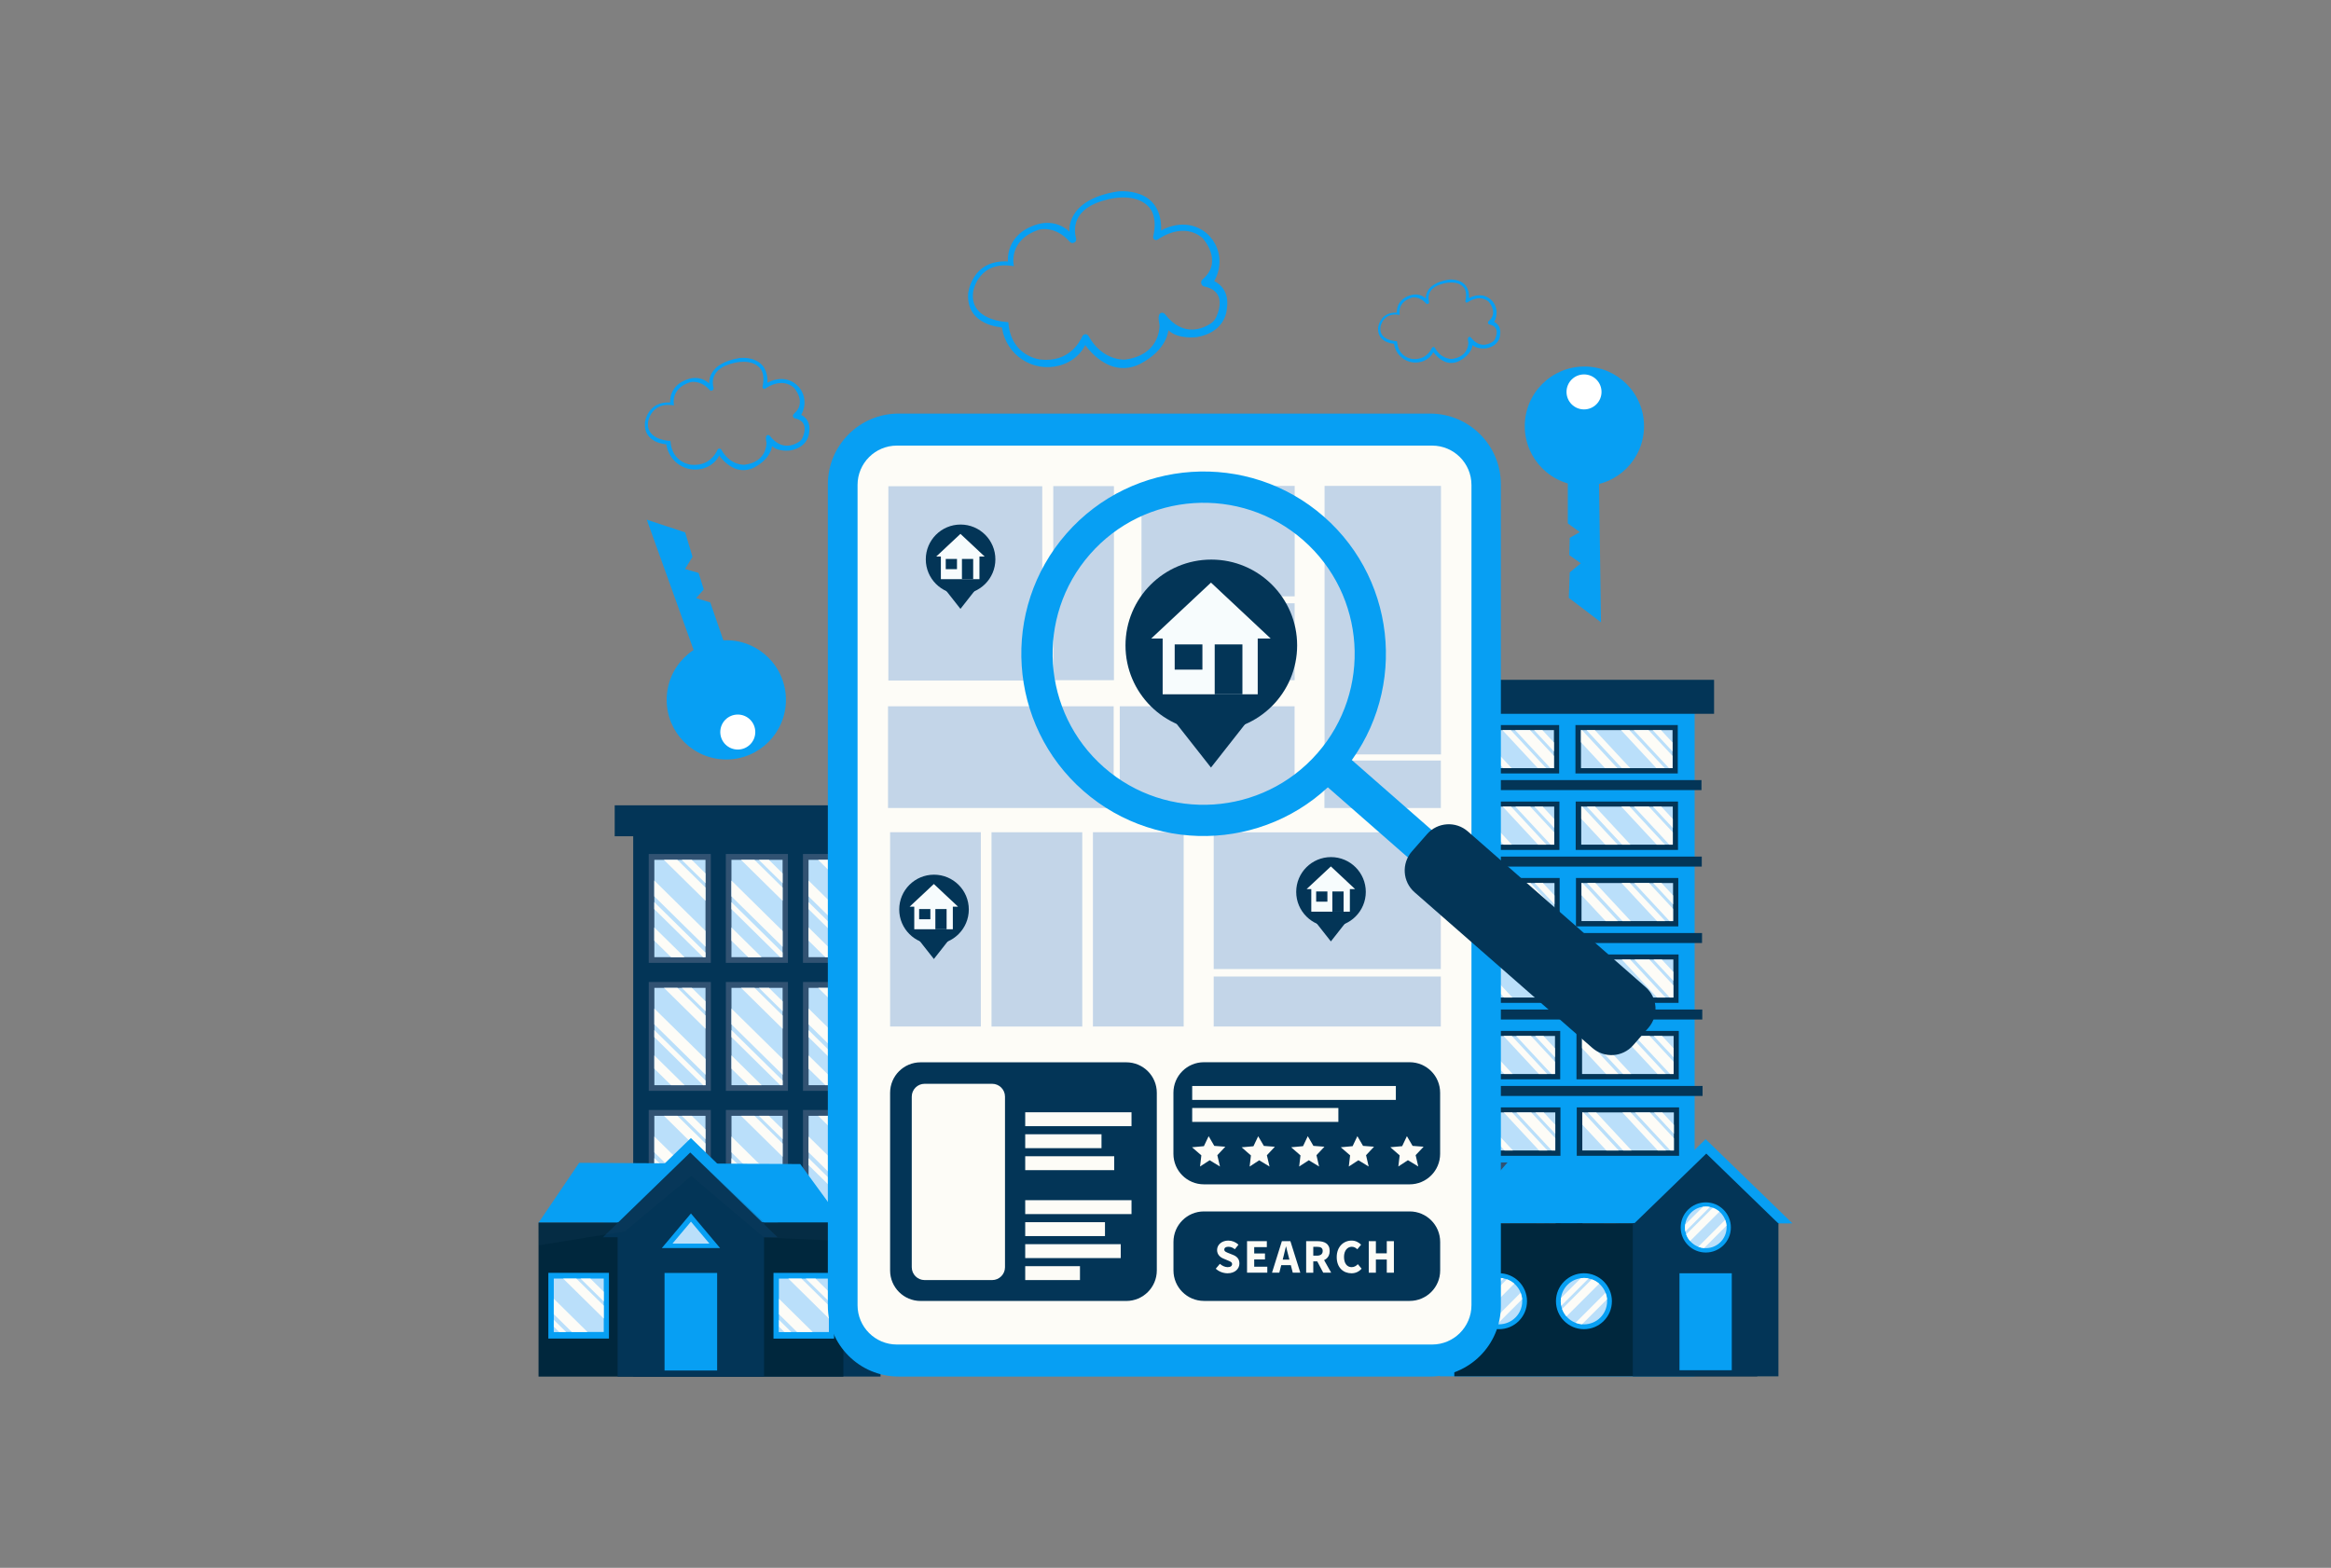<?xml version="1.0" encoding="utf-8"?>
<!-- Generator: Adobe Illustrator 24.3.0, SVG Export Plug-In . SVG Version: 6.00 Build 0)  -->
<svg version="1.1" id="Layer_1" xmlns="http://www.w3.org/2000/svg" xmlns:xlink="http://www.w3.org/1999/xlink" x="0px" y="0px"
	 viewBox="0 0 550 370" style="enable-background:new 0 0 550 370;" xml:space="preserve">
<rect x="0" y="0" width="550" height="370" fill="#808080" stroke="none"/>
<style type="text/css">
	.st0{fill:#CAE6FE;}
	.st1{fill:#079FF3;}
	.st2{fill:#2A365C;}
	.st3{fill:#439AD7;}
	.st4{fill:#009EF3;}
	.st5{fill:#007CE6;}
	.st6{fill:#FEFDFF;}
	.st7{fill:#ABD3F2;}
	.st8{fill:#16162F;}
	.st9{fill:#445279;}
	.st10{opacity:0.2;}
	.st11{opacity:0.3;fill:#FEFDFF;}
	.st12{opacity:0.5;fill:#FEFDFF;}
	.st13{fill:#FBA691;}
	.st14{fill:#FD857D;}
	.st15{fill:#F05B56;}
	.st16{fill:#033557;}
	.st17{fill:#315272;}
	.st18{fill:#BADFFA;}
	.st19{fill:#FDFCF7;}
	.st20{fill:#00273D;}
	.st21{opacity:0.2;fill:#1D4461;}
	.st22{fill:#C3D5E8;}
	.st23{fill:#F7FCFD;}
	.st24{fill:#FFFFFF;}
</style>
<g>
	<g>
		<g>
			<g>
				<g>
					
						<rect x="149.4" y="195.84" transform="matrix(-1 -4.164192e-11 4.164192e-11 -1 357.165 520.703)" class="st16" width="58.36" height="129.03"/>
					
						<rect x="145.04" y="190.05" transform="matrix(-1 -4.162283e-11 4.162283e-11 -1 357.248 387.401)" class="st16" width="67.17" height="7.3"/>
					<g>
						<g>
							<g>
								
									<rect x="189.45" y="201.54" transform="matrix(-1 -4.170898e-11 4.170898e-11 -1 393.563 428.767)" class="st17" width="14.65" height="25.69"/>
								<g>
									
										<rect x="190.78" y="202.92" transform="matrix(-1 -4.142654e-11 4.142654e-11 -1 393.625 428.808)" class="st18" width="12.07" height="22.97"/>
									<g>
										<polygon class="st19" points="199.62,202.92 202.85,206.11 202.85,208.43 197.26,202.92 										"/>
										<polygon class="st19" points="190.78,212.9 202.85,224.8 202.85,225.89 202.29,225.89 190.78,214.55 										"/>
										<polygon class="st19" points="196.21,202.92 202.85,209.46 202.85,212.58 193.04,202.92 										"/>
										<polygon class="st19" points="190.78,218.87 197.9,225.89 194.73,225.89 190.78,221.99 										"/>
										<polygon class="st19" points="190.78,207.8 202.85,219.7 202.85,223.43 190.78,211.53 										"/>
									</g>
								</g>
							</g>
							<g>
								
									<rect x="171.26" y="201.54" transform="matrix(-1 -4.170898e-11 4.170898e-11 -1 357.17 428.767)" class="st17" width="14.65" height="25.69"/>
								<g>
									
										<rect x="172.58" y="202.92" transform="matrix(-1 -4.142654e-11 4.142654e-11 -1 357.233 428.808)" class="st18" width="12.07" height="22.97"/>
									<g>
										<polygon class="st19" points="181.42,202.92 184.65,206.11 184.65,208.43 179.06,202.92 										"/>
										<polygon class="st19" points="172.58,212.9 184.65,224.8 184.65,225.89 184.09,225.89 172.58,214.55 										"/>
										<polygon class="st19" points="178.02,202.92 184.65,209.46 184.65,212.58 174.85,202.92 										"/>
										<polygon class="st19" points="172.58,218.87 179.7,225.89 176.53,225.89 172.58,221.99 										"/>
										<polygon class="st19" points="172.58,207.8 184.65,219.7 184.65,223.43 172.58,211.53 										"/>
									</g>
								</g>
							</g>
							<g>
								
									<rect x="153.06" y="201.54" transform="matrix(-1 -4.220547e-11 4.220547e-11 -1 320.777 428.767)" class="st17" width="14.65" height="25.69"/>
								<g>
									
										<rect x="154.38" y="202.92" transform="matrix(-1 -4.142654e-11 4.142654e-11 -1 320.84 428.808)" class="st18" width="12.07" height="22.97"/>
									<g>
										<polygon class="st19" points="163.22,202.92 166.46,206.11 166.46,208.43 160.86,202.92 										"/>
										<polygon class="st19" points="154.38,212.9 166.46,224.8 166.46,225.89 165.89,225.89 154.38,214.55 										"/>
										<polygon class="st19" points="159.82,202.92 166.46,209.46 166.46,212.58 156.65,202.92 										"/>
										<polygon class="st19" points="154.38,218.87 161.51,225.89 158.34,225.89 154.38,221.99 										"/>
										<polygon class="st19" points="154.38,207.8 166.46,219.7 166.46,223.43 154.38,211.53 										"/>
									</g>
								</g>
							</g>
						</g>
						<g>
							<g>
								
									<rect x="189.46" y="231.74" transform="matrix(-1 -4.158508e-11 4.158508e-11 -1 393.579 489.178)" class="st17" width="14.65" height="25.69"/>
								<g>
									
										<rect x="190.78" y="233.12" transform="matrix(-1 -4.233026e-11 4.233026e-11 -1 393.642 489.218)" class="st18" width="12.07" height="22.97"/>
									<g>
										<polygon class="st19" points="199.62,233.12 202.86,236.31 202.86,238.64 197.26,233.12 										"/>
										<polygon class="st19" points="190.78,243.1 202.86,255 202.86,256.09 202.29,256.09 190.78,244.75 										"/>
										<polygon class="st19" points="196.22,233.12 202.86,239.66 202.86,242.79 193.05,233.12 										"/>
										<polygon class="st19" points="190.78,249.07 197.91,256.09 194.74,256.09 190.78,252.2 										"/>
										<polygon class="st19" points="190.78,238.01 202.86,249.9 202.86,253.64 190.78,241.74 										"/>
									</g>
								</g>
							</g>
							<g>
								
									<rect x="171.27" y="231.74" transform="matrix(-1 -4.158508e-11 4.158508e-11 -1 357.187 489.178)" class="st17" width="14.65" height="25.69"/>
								<g>
									
										<rect x="172.59" y="233.12" transform="matrix(-1 -4.142654e-11 4.142654e-11 -1 357.25 489.218)" class="st18" width="12.07" height="22.97"/>
									<g>
										<polygon class="st19" points="181.43,233.12 184.66,236.31 184.66,238.64 179.07,233.12 										"/>
										<polygon class="st19" points="172.59,243.1 184.66,255 184.66,256.09 184.1,256.09 172.59,244.75 										"/>
										<polygon class="st19" points="178.03,233.12 184.66,239.66 184.66,242.79 174.85,233.12 										"/>
										<polygon class="st19" points="172.59,249.07 179.71,256.09 176.54,256.09 172.59,252.2 										"/>
										<polygon class="st19" points="172.59,238.01 184.66,249.9 184.66,253.64 172.59,241.74 										"/>
									</g>
								</g>
							</g>
							<g>
								
									<rect x="153.07" y="231.74" transform="matrix(-1 -4.158508e-11 4.158508e-11 -1 320.794 489.178)" class="st17" width="14.65" height="25.69"/>
								<g>
									
										<rect x="154.39" y="233.12" transform="matrix(-1 -4.142654e-11 4.142654e-11 -1 320.857 489.218)" class="st18" width="12.07" height="22.97"/>
									<g>
										<polygon class="st19" points="163.23,233.12 166.47,236.31 166.47,238.64 160.87,233.12 										"/>
										<polygon class="st19" points="154.39,243.1 166.47,255 166.47,256.09 165.9,256.09 154.39,244.75 										"/>
										<polygon class="st19" points="159.83,233.12 166.47,239.66 166.47,242.79 156.66,233.12 										"/>
										<polygon class="st19" points="154.39,249.07 161.52,256.09 158.34,256.09 154.39,252.2 										"/>
										<polygon class="st19" points="154.39,238.01 166.47,249.9 166.47,253.64 154.39,241.74 										"/>
									</g>
								</g>
							</g>
						</g>
						<g>
							<g>
								
									<rect x="189.46" y="261.95" transform="matrix(-1 -4.096424e-11 4.096424e-11 -1 393.574 549.588)" class="st17" width="14.65" height="25.69"/>
								<g>
									
										<rect x="190.78" y="263.33" transform="matrix(-1 -4.217971e-11 4.217971e-11 -1 393.637 549.628)" class="st18" width="12.07" height="22.97"/>
									<g>
										<polygon class="st19" points="199.62,263.33 202.86,266.52 202.86,268.84 197.26,263.33 										"/>
										<polygon class="st19" points="190.78,273.31 202.86,285.21 202.86,286.3 202.29,286.3 190.78,274.96 										"/>
										<polygon class="st19" points="196.22,263.33 202.86,269.87 202.86,272.99 193.05,263.33 										"/>
										<polygon class="st19" points="190.78,279.28 197.91,286.3 194.73,286.3 190.78,282.4 										"/>
										<polygon class="st19" points="190.78,268.21 202.86,280.11 202.86,283.84 190.78,271.94 										"/>
									</g>
								</g>
							</g>
							<g>
								
									<rect x="171.26" y="261.95" transform="matrix(-1 -4.170898e-11 4.170898e-11 -1 357.181 549.588)" class="st17" width="14.65" height="25.69"/>
								<g>
									
										<rect x="172.58" y="263.33" transform="matrix(-1 -4.127599e-11 4.127599e-11 -1 357.244 549.628)" class="st18" width="12.07" height="22.97"/>
									<g>
										<polygon class="st19" points="181.42,263.33 184.66,266.52 184.66,268.84 179.06,263.33 										"/>
										<polygon class="st19" points="172.58,273.31 184.66,285.21 184.66,286.3 184.1,286.3 172.58,274.96 										"/>
										<polygon class="st19" points="178.02,263.33 184.66,269.87 184.66,272.99 174.85,263.33 										"/>
										<polygon class="st19" points="172.58,279.28 179.71,286.3 176.54,286.3 172.58,282.4 										"/>
										<polygon class="st19" points="172.58,268.21 184.66,280.11 184.66,283.84 172.58,271.94 										"/>
									</g>
								</g>
							</g>
							<g>
								
									<rect x="153.07" y="261.95" transform="matrix(-1 -4.170898e-11 4.170898e-11 -1 320.788 549.588)" class="st17" width="14.65" height="25.69"/>
								<g>
									
										<rect x="154.39" y="263.33" transform="matrix(-1 -4.142654e-11 4.142654e-11 -1 320.851 549.628)" class="st18" width="12.07" height="22.97"/>
									<g>
										<polygon class="st19" points="163.23,263.33 166.46,266.52 166.46,268.84 160.87,263.33 										"/>
										<polygon class="st19" points="154.39,273.31 166.46,285.21 166.46,286.3 165.9,286.3 154.39,274.96 										"/>
										<polygon class="st19" points="159.83,263.33 166.46,269.87 166.46,272.99 156.66,263.33 										"/>
										<polygon class="st19" points="154.39,279.28 161.51,286.3 158.34,286.3 154.39,282.4 										"/>
										<polygon class="st19" points="154.39,268.21 166.46,280.11 166.46,283.84 154.39,271.94 										"/>
									</g>
								</g>
							</g>
						</g>
						<g>
							<g>
								
									<rect x="189.46" y="292.17" transform="matrix(-1 -4.170898e-11 4.170898e-11 -1 393.579 610.033)" class="st17" width="14.65" height="25.69"/>
								<g>
									
										<rect x="190.78" y="293.55" transform="matrix(-1 -4.142654e-11 4.142654e-11 -1 393.641 610.073)" class="st18" width="12.07" height="22.97"/>
									<g>
										<polygon class="st19" points="199.62,293.55 202.86,296.74 202.86,299.07 197.26,293.55 										"/>
										<polygon class="st19" points="190.78,303.53 202.86,315.43 202.86,316.52 202.29,316.52 190.78,305.18 										"/>
										<polygon class="st19" points="196.22,293.55 202.86,300.09 202.86,303.22 193.05,293.55 										"/>
										<polygon class="st19" points="190.78,309.5 197.91,316.52 194.74,316.52 190.78,312.63 										"/>
										<polygon class="st19" points="190.78,298.43 202.86,310.33 202.86,314.06 190.78,302.17 										"/>
									</g>
								</g>
							</g>
							<g>
								
									<rect x="171.27" y="292.17" transform="matrix(-1 -4.158508e-11 4.158508e-11 -1 357.186 610.033)" class="st17" width="14.65" height="25.69"/>
								<g>
									
										<rect x="172.59" y="293.55" transform="matrix(-1 -4.142654e-11 4.142654e-11 -1 357.249 610.073)" class="st18" width="12.07" height="22.97"/>
									<g>
										<polygon class="st19" points="181.43,293.55 184.66,296.74 184.66,299.07 179.07,293.55 										"/>
										<polygon class="st19" points="172.59,303.53 184.66,315.43 184.66,316.52 184.1,316.52 172.59,305.18 										"/>
										<polygon class="st19" points="178.03,293.55 184.66,300.09 184.66,303.22 174.85,293.55 										"/>
										<polygon class="st19" points="172.59,309.5 179.71,316.52 176.54,316.52 172.59,312.63 										"/>
										<polygon class="st19" points="172.59,298.43 184.66,310.33 184.66,314.06 172.59,302.17 										"/>
									</g>
								</g>
							</g>
							<g>
								
									<rect x="153.07" y="292.17" transform="matrix(-1 -4.158508e-11 4.158508e-11 -1 320.793 610.033)" class="st17" width="14.65" height="25.69"/>
								<g>
									
										<rect x="154.39" y="293.55" transform="matrix(-1 -4.142654e-11 4.142654e-11 -1 320.856 610.073)" class="st18" width="12.07" height="22.97"/>
									<g>
										<polygon class="st19" points="163.23,293.55 166.47,296.74 166.47,299.07 160.87,293.55 										"/>
										<polygon class="st19" points="154.39,303.53 166.47,315.43 166.47,316.52 165.9,316.52 154.39,305.18 										"/>
										<polygon class="st19" points="159.83,293.55 166.47,300.09 166.47,303.22 156.66,293.55 										"/>
										<polygon class="st19" points="154.39,309.5 161.52,316.52 158.34,316.52 154.39,312.63 										"/>
										<polygon class="st19" points="154.39,298.43 166.47,310.33 166.47,314.06 154.39,302.17 										"/>
									</g>
								</g>
							</g>
						</g>
					</g>
				</g>
				<g>
					
						<rect x="339.73" y="166.22" transform="matrix(-1 -4.492729e-11 4.492729e-11 -1 739.58 491.03)" class="st1" width="60.12" height="158.58"/>
					
						<rect x="335.23" y="160.44" transform="matrix(-1 -4.486956e-11 4.486956e-11 -1 739.666 328.894)" class="st16" width="69.2" height="8.02"/>
					<g>
						
							<rect x="338.16" y="184.1" transform="matrix(-1 -4.490775e-11 4.490775e-11 -1 739.626 370.558)" class="st16" width="63.31" height="2.36"/>
						<g>
							<g>
								
									<rect x="371.72" y="171.12" transform="matrix(-1 -4.483626e-11 4.483626e-11 -1 767.588 353.65)" class="st16" width="24.14" height="11.42"/>
								<g>
									
										<rect x="373.03" y="172.3" transform="matrix(-1 -4.488111e-11 4.488111e-11 -1 767.667 353.58)" class="st18" width="21.6" height="8.98"/>
									<g>
										<g>
											<g>
												<polygon class="st19" points="391.91,172.3 394.63,175.23 394.63,177.34 389.95,172.3 												"/>
											</g>
											<g>
												<polygon class="st19" points="376.3,172.3 384.65,181.28 382.69,181.28 374.34,172.3 												"/>
											</g>
											<g>
												<polygon class="st19" points="373.03,172.3 373.27,172.3 381.62,181.28 378.71,181.28 373.03,175.17 												"/>
											</g>
											<g>
												<polygon class="st19" points="384.44,172.3 392.79,181.28 390.83,181.28 382.48,172.3 												"/>
											</g>
											<g>
												<polygon class="st19" points="388.97,172.3 394.63,178.39 394.63,181.28 393.81,181.28 385.46,172.3 												"/>
											</g>
										</g>
									</g>
								</g>
							</g>
							<g>
								
									<rect x="343.74" y="171.12" transform="matrix(-1 -4.498725e-11 4.498725e-11 -1 711.621 353.65)" class="st16" width="24.14" height="11.42"/>
								<g>
									
										<rect x="345.05" y="172.3" transform="matrix(-1 -4.488111e-11 4.488111e-11 -1 711.7 353.58)" class="st18" width="21.6" height="8.98"/>
									<g>
										<g>
											<g>
												<polygon class="st19" points="363.93,172.3 366.65,175.23 366.65,177.34 361.97,172.3 												"/>
											</g>
											<g>
												<polygon class="st19" points="348.32,172.3 356.67,181.28 354.71,181.28 346.36,172.3 												"/>
											</g>
											<g>
												<polygon class="st19" points="345.05,172.3 345.28,172.3 353.64,181.28 350.73,181.28 345.05,175.17 												"/>
											</g>
											<g>
												<polygon class="st19" points="356.46,172.3 364.81,181.28 362.85,181.28 354.5,172.3 												"/>
											</g>
											<g>
												<polygon class="st19" points="360.99,172.3 366.65,178.39 366.65,181.28 365.83,181.28 357.48,172.3 												"/>
											</g>
										</g>
									</g>
								</g>
							</g>
						</g>
					</g>
					<g>
						
							<rect x="338.22" y="202.14" transform="matrix(-1 -4.490775e-11 4.490775e-11 -1 739.752 406.649)" class="st16" width="63.31" height="2.36"/>
						<g>
							<g>
								
									<rect x="371.79" y="189.16" transform="matrix(-1 -4.483626e-11 4.483626e-11 -1 767.714 389.74)" class="st16" width="24.14" height="11.42"/>
								<g>
									
										<rect x="373.1" y="190.34" transform="matrix(-1 -4.488111e-11 4.488111e-11 -1 767.793 389.671)" class="st18" width="21.6" height="8.98"/>
									<g>
										<g>
											<g>
												<polygon class="st19" points="391.97,190.34 394.7,193.28 394.7,195.38 390.02,190.34 												"/>
											</g>
											<g>
												<polygon class="st19" points="376.36,190.34 384.71,199.33 382.76,199.33 374.41,190.34 												"/>
											</g>
											<g>
												<polygon class="st19" points="373.1,190.34 373.33,190.34 381.68,199.33 378.78,199.33 373.1,193.22 												"/>
											</g>
											<g>
												<polygon class="st19" points="384.5,190.34 392.85,199.33 390.9,199.33 382.54,190.34 												"/>
											</g>
											<g>
												<polygon class="st19" points="389.04,190.34 394.7,196.43 394.7,199.33 393.88,199.33 385.52,190.34 												"/>
											</g>
										</g>
									</g>
								</g>
							</g>
							<g>
								
									<rect x="343.8" y="189.16" transform="matrix(-1 -4.491175e-11 4.491175e-11 -1 711.747 389.74)" class="st16" width="24.14" height="11.42"/>
								<g>
									
										<rect x="345.11" y="190.34" transform="matrix(-1 -4.488111e-11 4.488111e-11 -1 711.826 389.671)" class="st18" width="21.6" height="8.98"/>
									<g>
										<g>
											<g>
												<polygon class="st19" points="363.99,190.34 366.71,193.28 366.71,195.38 362.03,190.34 												"/>
											</g>
											<g>
												<polygon class="st19" points="348.38,190.34 356.73,199.33 354.77,199.33 346.42,190.34 												"/>
											</g>
											<g>
												<polygon class="st19" points="345.11,190.34 345.35,190.34 353.7,199.33 350.79,199.33 345.11,193.22 												"/>
											</g>
											<g>
												<polygon class="st19" points="356.52,190.34 364.87,199.33 362.91,199.33 354.56,190.34 												"/>
											</g>
											<g>
												<polygon class="st19" points="361.05,190.34 366.71,196.43 366.71,199.33 365.89,199.33 357.54,190.34 												"/>
											</g>
										</g>
									</g>
								</g>
							</g>
						</g>
					</g>
					<g>
						
							<rect x="338.28" y="220.19" transform="matrix(-1 -4.485047e-11 4.485047e-11 -1 739.878 442.739)" class="st16" width="63.31" height="2.36"/>
						<g>
							<g>
								
									<rect x="371.85" y="207.21" transform="matrix(-1 -4.513779e-11 4.513779e-11 -1 767.84 425.831)" class="st16" width="24.14" height="11.42"/>
								<g>
									
										<rect x="373.16" y="208.39" transform="matrix(-1 -4.488111e-11 4.488111e-11 -1 767.919 425.761)" class="st18" width="21.6" height="8.98"/>
									<g>
										<g>
											<g>
												<polygon class="st19" points="392.04,208.39 394.76,211.32 394.76,213.43 390.08,208.39 												"/>
											</g>
											<g>
												<polygon class="st19" points="376.43,208.39 384.78,217.37 382.82,217.37 374.47,208.39 												"/>
											</g>
											<g>
												<polygon class="st19" points="373.16,208.39 373.39,208.39 381.74,217.37 378.84,217.37 373.16,211.26 												"/>
											</g>
											<g>
												<polygon class="st19" points="384.57,208.39 392.92,217.37 390.96,217.37 382.61,208.39 												"/>
											</g>
											<g>
												<polygon class="st19" points="389.1,208.39 394.76,214.48 394.76,217.37 393.94,217.37 385.59,208.39 												"/>
											</g>
										</g>
									</g>
								</g>
							</g>
							<g>
								
									<rect x="343.87" y="207.21" transform="matrix(-1 -4.476121e-11 4.476121e-11 -1 711.873 425.831)" class="st16" width="24.14" height="11.42"/>
								<g>
									
										<rect x="345.17" y="208.39" transform="matrix(-1 -4.488111e-11 4.488111e-11 -1 711.952 425.761)" class="st18" width="21.6" height="8.98"/>
									<g>
										<g>
											<g>
												<polygon class="st19" points="364.05,208.39 366.78,211.32 366.78,213.43 362.09,208.39 												"/>
											</g>
											<g>
												<polygon class="st19" points="348.44,208.39 356.79,217.37 354.84,217.37 346.49,208.39 												"/>
											</g>
											<g>
												<polygon class="st19" points="345.17,208.39 345.41,208.39 353.76,217.37 350.85,217.37 345.17,211.26 												"/>
											</g>
											<g>
												<polygon class="st19" points="356.58,208.39 364.93,217.37 362.97,217.37 354.62,208.39 												"/>
											</g>
											<g>
												<polygon class="st19" points="361.12,208.39 366.78,214.48 366.78,217.37 365.95,217.37 357.6,208.39 												"/>
											</g>
										</g>
									</g>
								</g>
							</g>
						</g>
					</g>
					<g>
						
							<rect x="338.35" y="238.23" transform="matrix(-1 -4.487889e-11 4.487889e-11 -1 740.004 478.829)" class="st16" width="63.31" height="2.36"/>
						<g>
							<g>
								
									<rect x="371.91" y="225.25" transform="matrix(-1 -4.468571e-11 4.468571e-11 -1 767.966 461.921)" class="st16" width="24.14" height="11.42"/>
								<g>
									
										<rect x="373.22" y="226.44" transform="matrix(-1 -4.488111e-11 4.488111e-11 -1 768.045 461.851)" class="st18" width="21.6" height="8.98"/>
									<g>
										<g>
											<g>
												<polygon class="st19" points="392.1,226.44 394.82,229.37 394.82,231.47 390.14,226.44 												"/>
											</g>
											<g>
												<polygon class="st19" points="376.49,226.44 384.84,235.42 382.88,235.42 374.53,226.44 												"/>
											</g>
											<g>
												<polygon class="st19" points="373.22,226.44 373.46,226.44 381.81,235.42 378.9,235.42 373.22,229.31 												"/>
											</g>
											<g>
												<polygon class="st19" points="384.63,226.44 392.98,235.42 391.02,235.42 382.67,226.44 												"/>
											</g>
											<g>
												<polygon class="st19" points="389.16,226.44 394.82,232.52 394.82,235.42 394,235.42 385.65,226.44 												"/>
											</g>
										</g>
									</g>
								</g>
							</g>
							<g>
								
									<rect x="343.93" y="225.25" transform="matrix(-1 -4.468571e-11 4.468571e-11 -1 711.999 461.921)" class="st16" width="24.14" height="11.42"/>
								<g>
									
										<rect x="345.24" y="226.44" transform="matrix(-1 -4.538604e-11 4.538604e-11 -1 712.078 461.851)" class="st18" width="21.6" height="8.98"/>
									<g>
										<g>
											<g>
												<polygon class="st19" points="364.12,226.44 366.84,229.37 366.84,231.47 362.16,226.44 												"/>
											</g>
											<g>
												<polygon class="st19" points="348.51,226.44 356.86,235.42 354.9,235.42 346.55,226.44 												"/>
											</g>
											<g>
												<polygon class="st19" points="345.24,226.44 345.47,226.44 353.82,235.42 350.92,235.42 345.24,229.31 												"/>
											</g>
											<g>
												<polygon class="st19" points="356.64,226.44 365,235.42 363.04,235.42 354.69,226.44 												"/>
											</g>
											<g>
												<polygon class="st19" points="361.18,226.44 366.84,232.52 366.84,235.42 366.02,235.42 357.67,226.44 												"/>
											</g>
										</g>
									</g>
								</g>
							</g>
						</g>
					</g>
					<g>
						
							<rect x="338.41" y="256.28" transform="matrix(-1 -4.485047e-11 4.485047e-11 -1 740.13 514.92)" class="st16" width="63.31" height="2.36"/>
						<g>
							<g>
								
									<rect x="371.98" y="243.3" transform="matrix(-1 -4.521329e-11 4.521329e-11 -1 768.092 498.011)" class="st16" width="24.14" height="11.42"/>
								<g>
									
										<rect x="373.28" y="244.48" transform="matrix(-1 -4.488111e-11 4.488111e-11 -1 768.171 497.942)" class="st18" width="21.6" height="8.98"/>
									<g>
										<g>
											<g>
												<polygon class="st19" points="392.16,244.48 394.89,247.41 394.89,249.52 390.2,244.48 												"/>
											</g>
											<g>
												<polygon class="st19" points="376.55,244.48 384.9,253.46 382.95,253.46 374.59,244.48 												"/>
											</g>
											<g>
												<polygon class="st19" points="373.28,244.48 373.52,244.48 381.87,253.46 378.96,253.46 373.28,247.35 												"/>
											</g>
											<g>
												<polygon class="st19" points="384.69,244.48 393.04,253.46 391.08,253.46 382.73,244.48 												"/>
											</g>
											<g>
												<polygon class="st19" points="389.23,244.48 394.89,250.57 394.89,253.46 394.06,253.46 385.71,244.48 												"/>
											</g>
										</g>
									</g>
								</g>
							</g>
							<g>
								
									<rect x="343.99" y="243.3" transform="matrix(-1 -4.476121e-11 4.476121e-11 -1 712.125 498.011)" class="st16" width="24.14" height="11.42"/>
								<g>
									
										<rect x="345.3" y="244.48" transform="matrix(-1 -4.488111e-11 4.488111e-11 -1 712.204 497.942)" class="st18" width="21.6" height="8.98"/>
									<g>
										<g>
											<g>
												<polygon class="st19" points="364.18,244.48 366.9,247.41 366.9,249.52 362.22,244.48 												"/>
											</g>
											<g>
												<polygon class="st19" points="348.57,244.48 356.92,253.46 354.96,253.46 346.61,244.48 												"/>
											</g>
											<g>
												<polygon class="st19" points="345.3,244.48 345.54,244.48 353.89,253.46 350.98,253.46 345.3,247.35 												"/>
											</g>
											<g>
												<polygon class="st19" points="356.71,244.48 365.06,253.46 363.1,253.46 354.75,244.48 												"/>
											</g>
											<g>
												<polygon class="st19" points="361.24,244.48 366.9,250.57 366.9,253.46 366.08,253.46 357.73,244.48 												"/>
											</g>
										</g>
									</g>
								</g>
							</g>
						</g>
					</g>
					<g>
						
							<rect x="338.47" y="274.32" transform="matrix(-1 -4.499391e-11 4.499391e-11 -1 740.256 551.01)" class="st17" width="63.31" height="2.36"/>
						<g>
							<g>
								
									<rect x="372.04" y="261.34" transform="matrix(-1 -4.513779e-11 4.513779e-11 -1 768.218 534.101)" class="st16" width="24.14" height="11.42"/>
								<g>
									
										<rect x="373.35" y="262.53" transform="matrix(-1 -4.488111e-11 4.488111e-11 -1 768.297 534.032)" class="st18" width="21.6" height="8.98"/>
									<g>
										<g>
											<g>
												<polygon class="st19" points="392.22,262.53 394.95,265.46 394.95,267.56 390.27,262.53 												"/>
											</g>
											<g>
												<polygon class="st19" points="376.62,262.53 384.97,271.51 383.01,271.51 374.66,262.53 												"/>
											</g>
											<g>
												<polygon class="st19" points="373.35,262.53 373.58,262.53 381.93,271.51 379.03,271.51 373.35,265.4 												"/>
											</g>
											<g>
												<polygon class="st19" points="384.75,262.53 393.11,271.51 391.15,271.51 382.8,262.53 												"/>
											</g>
											<g>
												<polygon class="st19" points="389.29,262.53 394.95,268.61 394.95,271.51 394.13,271.51 385.78,262.53 												"/>
											</g>
										</g>
									</g>
								</g>
							</g>
							<g>
								
									<rect x="344.06" y="261.34" transform="matrix(-1 -4.468571e-11 4.468571e-11 -1 712.251 534.101)" class="st16" width="24.14" height="11.42"/>
								<g>
									
										<rect x="345.36" y="262.53" transform="matrix(-1 -4.488111e-11 4.488111e-11 -1 712.33 534.032)" class="st18" width="21.6" height="8.98"/>
									<g>
										<g>
											<g>
												<polygon class="st19" points="364.24,262.53 366.97,265.46 366.97,267.56 362.28,262.53 												"/>
											</g>
											<g>
												<polygon class="st19" points="348.63,262.53 356.98,271.51 355.02,271.51 346.67,262.53 												"/>
											</g>
											<g>
												<polygon class="st19" points="345.36,262.53 345.6,262.53 353.95,271.51 351.04,271.51 345.36,265.4 												"/>
											</g>
											<g>
												<polygon class="st19" points="356.77,262.53 365.12,271.51 363.16,271.51 354.81,262.53 												"/>
											</g>
											<g>
												<polygon class="st19" points="361.3,262.53 366.97,268.61 366.97,271.51 366.14,271.51 357.79,262.53 												"/>
											</g>
										</g>
									</g>
								</g>
							</g>
						</g>
					</g>
					<g>
						
							<rect x="338.54" y="292.37" transform="matrix(-1 -4.487889e-11 4.487889e-11 -1 740.382 587.1)" class="st17" width="63.31" height="2.36"/>
						<g>
							<g>
								
									<rect x="372.1" y="279.39" transform="matrix(-1 -4.521329e-11 4.521329e-11 -1 768.344 570.192)" class="st17" width="24.14" height="11.42"/>
								<g>
									
										<rect x="373.41" y="280.57" transform="matrix(-1 -4.488111e-11 4.488111e-11 -1 768.423 570.122)" class="st18" width="21.6" height="8.98"/>
									<g>
										<g>
											<g>
												<polygon class="st19" points="392.29,280.57 395.01,283.5 395.01,285.61 390.33,280.57 												"/>
											</g>
											<g>
												<polygon class="st19" points="376.68,280.57 385.03,289.55 383.07,289.55 374.72,280.57 												"/>
											</g>
											<g>
												<polygon class="st19" points="373.41,280.57 373.65,280.57 382,289.55 379.09,289.55 373.41,283.44 												"/>
											</g>
											<g>
												<polygon class="st19" points="384.82,280.57 393.17,289.55 391.21,289.55 382.86,280.57 												"/>
											</g>
											<g>
												<polygon class="st19" points="389.35,280.57 395.01,286.66 395.01,289.55 394.19,289.55 385.84,280.57 												"/>
											</g>
										</g>
									</g>
								</g>
							</g>
							<g>
								
									<rect x="344.12" y="279.39" transform="matrix(-1 -4.476121e-11 4.476121e-11 -1 712.377 570.192)" class="st17" width="24.14" height="11.42"/>
								<g>
									
										<rect x="345.43" y="280.57" transform="matrix(-1 -4.488111e-11 4.488111e-11 -1 712.456 570.122)" class="st18" width="21.6" height="8.98"/>
									<g>
										<g>
											<g>
												<polygon class="st19" points="364.3,280.57 367.03,283.5 367.03,285.61 362.35,280.57 												"/>
											</g>
											<g>
												<polygon class="st19" points="348.69,280.57 357.05,289.55 355.09,289.55 346.74,280.57 												"/>
											</g>
											<g>
												<polygon class="st19" points="345.43,280.57 345.66,280.57 354.01,289.55 351.11,289.55 345.43,283.44 												"/>
											</g>
											<g>
												<polygon class="st19" points="356.83,280.57 365.18,289.55 363.23,289.55 354.88,280.57 												"/>
											</g>
											<g>
												<polygon class="st19" points="361.37,280.57 367.03,286.66 367.03,289.55 366.21,289.55 357.86,280.57 												"/>
											</g>
										</g>
									</g>
								</g>
							</g>
						</g>
					</g>
					<g>
						
							<rect x="338.6" y="310.41" transform="matrix(-1 -4.502277e-11 4.502277e-11 -1 740.508 623.191)" class="st17" width="63.31" height="2.36"/>
						<g>
							<g>
								
									<rect x="372.17" y="297.43" transform="matrix(-1 -4.468571e-11 4.468571e-11 -1 768.471 606.282)" class="st17" width="24.14" height="11.42"/>
								<g>
									
										<rect x="373.47" y="298.62" transform="matrix(-1 -4.496504e-11 4.496504e-11 -1 768.549 606.212)" class="st18" width="21.6" height="8.98"/>
									<g>
										<g>
											<g>
												<polygon class="st19" points="392.35,298.62 395.08,301.55 395.08,303.65 390.39,298.62 												"/>
											</g>
											<g>
												<polygon class="st19" points="376.74,298.62 385.09,307.6 383.13,307.6 374.78,298.62 												"/>
											</g>
											<g>
												<polygon class="st19" points="373.47,298.62 373.71,298.62 382.06,307.6 379.15,307.6 373.47,301.49 												"/>
											</g>
											<g>
												<polygon class="st19" points="384.88,298.62 393.23,307.6 391.27,307.6 382.92,298.62 												"/>
											</g>
											<g>
												<polygon class="st19" points="389.41,298.62 395.08,304.7 395.08,307.6 394.25,307.6 385.9,298.62 												"/>
											</g>
										</g>
									</g>
								</g>
							</g>
							<g>
								
									<rect x="344.18" y="297.43" transform="matrix(-1 -4.476121e-11 4.476121e-11 -1 712.504 606.282)" class="st17" width="24.14" height="11.42"/>
								<g>
									
										<rect x="345.49" y="298.62" transform="matrix(-1 -4.488111e-11 4.488111e-11 -1 712.582 606.212)" class="st18" width="21.6" height="8.98"/>
									<g>
										<g>
											<g>
												<polygon class="st19" points="364.37,298.62 367.09,301.55 367.09,303.65 362.41,298.62 												"/>
											</g>
											<g>
												<polygon class="st19" points="348.76,298.62 357.11,307.6 355.15,307.6 346.8,298.62 												"/>
											</g>
											<g>
												<polygon class="st19" points="345.49,298.62 345.73,298.62 354.08,307.6 351.17,307.6 345.49,301.49 												"/>
											</g>
											<g>
												<polygon class="st19" points="356.9,298.62 365.25,307.6 363.29,307.6 354.94,298.62 												"/>
											</g>
											<g>
												<polygon class="st19" points="361.43,298.62 367.09,304.7 367.09,307.6 366.27,307.6 357.92,298.62 												"/>
											</g>
										</g>
									</g>
								</g>
							</g>
						</g>
					</g>
				</g>
			</g>
			<g>
				<g>
					<g>
						<g>
							<g>
								<polygon class="st1" points="198.94,288.56 127.07,288.56 136.65,274.42 188.82,274.71 								"/>
								<polygon class="st1" points="183.62,288.57 142.4,288.57 163.02,268.57 								"/>
							</g>
							<g>
								<rect x="127.07" y="288.52" class="st20" width="71.92" height="36.35"/>
								<g>
									<rect x="145.73" y="288.48" class="st16" width="34.55" height="36.39"/>
									<polygon class="st16" points="183.46,291.99 142.25,291.99 162.86,271.99 									"/>
								</g>
							</g>
						</g>
						<g>
							<g>
								<polygon class="st1" points="169.9,294.53 156.16,294.53 163.03,286.37 								"/>
								<polygon class="st18" points="167.39,293.48 158.67,293.48 163.03,288.3 								"/>
							</g>
							<rect x="156.8" y="300.41" class="st1" width="12.41" height="23.02"/>
							<g>
								
									<rect x="129.38" y="300.39" transform="matrix(-1 -2.581814e-11 2.581814e-11 -1 273.063 616.284)" class="st1" width="14.3" height="15.51"/>
								<g>
									
										<rect x="130.67" y="301.74" transform="matrix(-1 -2.284274e-11 2.284274e-11 -1 273.125 616.08)" class="st18" width="11.79" height="12.61"/>
									<g>
										<g>
											<polygon class="st19" points="139.3,301.74 142.45,304.85 142.45,307.12 136.99,301.74 											"/>
											<polygon class="st19" points="135.98,301.74 142.45,308.12 142.45,311.17 132.88,301.74 											"/>
										</g>
										<g>
											<polygon class="st18" points="130.67,314.35 131.95,314.35 130.67,313.08 											"/>
											<polygon class="st19" points="130.67,313.08 131.95,314.35 133.58,314.35 130.67,311.48 											"/>
											<polygon class="st19" points="130.67,310.14 134.93,314.35 138.63,314.35 130.67,306.5 											"/>
										</g>
									</g>
								</g>
							</g>
							<g>
								
									<rect x="182.51" y="300.39" transform="matrix(-1 -2.581814e-11 2.581814e-11 -1 379.314 616.295)" class="st1" width="14.3" height="15.51"/>
								<g>
									
										<rect x="183.8" y="301.74" transform="matrix(-1 -2.299728e-11 2.299728e-11 -1 379.376 616.091)" class="st18" width="11.79" height="12.61"/>
									<g>
										<g>
											<polygon class="st19" points="192.42,301.74 195.58,304.85 195.58,307.12 190.12,301.74 											"/>
											<polygon class="st19" points="189.1,301.74 195.58,308.12 195.58,311.17 186.01,301.74 											"/>
										</g>
										<g>
											<polygon class="st18" points="183.8,314.35 185.08,314.35 183.8,313.09 											"/>
											<polygon class="st19" points="183.8,313.09 185.08,314.35 186.71,314.35 183.8,311.48 											"/>
											<polygon class="st19" points="183.8,310.15 188.06,314.35 191.76,314.35 183.8,306.51 											"/>
										</g>
									</g>
								</g>
							</g>
						</g>
					</g>
					<polygon class="st21" points="127.07,288.52 127.15,293.88 147.44,290.59 163.11,277.51 180.29,292.05 199.39,292.86 
						198.99,288.52 180.29,288.48 162.86,271.99 145.78,288.56 					"/>
				</g>
				<g>
					<g>
						<g>
							<polygon class="st1" points="343.19,288.71 414.63,288.71 405.11,272.85 356.99,272.85 							"/>
							<polygon class="st1" points="381.96,288.71 422.93,288.71 402.44,268.84 							"/>
						</g>
						<g>
							
								<rect x="343.14" y="288.67" transform="matrix(-1 -4.491175e-11 4.491175e-11 -1 757.773 613.472)" class="st20" width="71.49" height="36.13"/>
							<g>
								<g>
									<g>
										<rect x="385.27" y="288.63" class="st16" width="34.35" height="36.18"/>
									</g>
									<g>
										<g>
											<polygon class="st16" points="402.6,272.24 419.58,288.71 385.62,288.71 											"/>
										</g>
									</g>
								</g>
							</g>
						</g>
					</g>
					<g>
						<g>
							<g>
								<circle class="st1" cx="373.73" cy="307.08" r="6.6"/>
								<g>
									<circle class="st18" cx="373.73" cy="307.07" r="5.47"/>
									<g>
										<g>
											<g>
												<path class="st19" d="M377.32,302.95l-7.71,7.71c-0.44-0.51-0.79-1.1-1.03-1.75l6.99-6.99
													C376.22,302.15,376.82,302.5,377.32,302.95z"/>
											</g>
											<g>
												<path class="st19" d="M368.26,307.07c0-0.25,0.02-0.5,0.06-0.74l4.68-4.68c0.24-0.03,0.49-0.06,0.74-0.06
													c0.37,0,0.74,0.04,1.09,0.11l-6.45,6.45C368.3,307.81,368.26,307.44,368.26,307.07z"/>
											</g>
											<g>
												<path class="st19" d="M379.18,306.62l-5.9,5.9c-0.54-0.04-1.05-0.16-1.53-0.35l7.08-7.08
													C379.02,305.57,379.14,306.09,379.18,306.62z"/>
											</g>
										</g>
									</g>
								</g>
							</g>
							<g>
								<circle class="st1" cx="353.7" cy="307.08" r="6.6"/>
								<g>
									<circle class="st18" cx="353.7" cy="307.06" r="5.47"/>
									<g>
										<g>
											<g>
												<path class="st19" d="M357.3,302.94l-7.71,7.71c-0.44-0.51-0.79-1.1-1.03-1.75l6.99-6.99
													C356.19,302.15,356.79,302.5,357.3,302.94z"/>
											</g>
											<g>
												<path class="st19" d="M348.23,307.06c0-0.25,0.02-0.5,0.06-0.74l4.68-4.68c0.24-0.03,0.49-0.06,0.74-0.06
													c0.37,0,0.74,0.04,1.09,0.11l-6.45,6.45C348.27,307.8,348.23,307.44,348.23,307.06z"/>
											</g>
											<g>
												<path class="st19" d="M359.15,306.61l-5.9,5.9c-0.54-0.04-1.05-0.16-1.53-0.35l7.08-7.08
													C358.99,305.57,359.11,306.08,359.15,306.61z"/>
											</g>
										</g>
									</g>
								</g>
							</g>
						</g>
						<g>
							
								<rect x="396.28" y="300.48" transform="matrix(-1 -4.541757e-11 4.541757e-11 -1 804.892 623.846)" class="st1" width="12.34" height="22.88"/>
							<g>
								<circle class="st1" cx="402.48" cy="289.67" r="5.92"/>
								<g>
									<circle class="st18" cx="402.48" cy="289.65" r="4.91"/>
									<g>
										<g>
											<g>
												<path class="st19" d="M405.7,285.96l-6.92,6.92c-0.4-0.46-0.71-0.99-0.92-1.57l6.27-6.27
													C404.71,285.24,405.24,285.56,405.7,285.96z"/>
											</g>
											<g>
												<path class="st19" d="M397.57,289.65c0-0.23,0.02-0.45,0.05-0.66l4.2-4.2c0.22-0.03,0.44-0.05,0.66-0.05
													c0.33,0,0.66,0.03,0.97,0.1l-5.79,5.79C397.6,290.31,397.57,289.99,397.57,289.65z"/>
											</g>
											<g>
												<path class="st19" d="M407.37,289.25l-5.29,5.29c-0.48-0.04-0.94-0.15-1.37-0.31l6.35-6.35
													C407.22,288.31,407.33,288.77,407.37,289.25z"/>
											</g>
										</g>
									</g>
								</g>
							</g>
						</g>
					</g>
				</g>
			</g>
		</g>
		<g>
			<g>
				<g>
					<path class="st1" d="M337.42,324.86H212.04c-9.23,0-16.71-7.48-16.71-16.71V114.31c0-9.23,7.48-16.71,16.71-16.71h125.38
						c9.23,0,16.71,7.48,16.71,16.71v193.85C354.13,317.39,346.65,324.86,337.42,324.86z"/>
					<path class="st19" d="M337.91,317.3H211.62c-5.13,0-9.28-4.16-9.28-9.28V114.44c0-5.13,4.16-9.28,9.28-9.28h126.29
						c5.13,0,9.28,4.16,9.28,9.28v193.58C347.19,313.14,343.03,317.3,337.91,317.3z"/>
				</g>
				<g>
					<g>
						<path class="st16" d="M265.75,307.02h-48.53c-3.98,0-7.2-3.22-7.2-7.2V257.9c0-3.98,3.22-7.2,7.2-7.2h48.53
							c3.98,0,7.2,3.22,7.2,7.2v41.91C272.95,303.79,269.73,307.02,265.75,307.02z"/>
						<g>
							<path class="st19" d="M234.1,302.09h-15.94c-1.67,0-3.03-1.36-3.03-3.03V258.8c0-1.67,1.36-3.03,3.03-3.03h15.94
								c1.67,0,3.03,1.36,3.03,3.03v40.26C237.13,300.73,235.77,302.09,234.1,302.09z"/>
							<g>
								<g>
									<rect x="241.9" y="262.49" class="st19" width="25.08" height="3.28"/>
									<rect x="241.9" y="267.68" class="st19" width="18" height="3.28"/>
									<rect x="241.9" y="272.87" class="st19" width="21" height="3.28"/>
								</g>
								<g>
									<rect x="241.9" y="283.24" class="st19" width="25.08" height="3.28"/>
									<rect x="241.9" y="288.43" class="st19" width="18.82" height="3.28"/>
									<rect x="241.9" y="293.62" class="st19" width="22.54" height="3.28"/>
									<rect x="241.9" y="298.81" class="st19" width="12.92" height="3.28"/>
								</g>
							</g>
						</g>
					</g>
					<g>
						<path class="st16" d="M332.6,279.5h-48.53c-3.98,0-7.2-3.22-7.2-7.2v-14.42c0-3.98,3.22-7.2,7.2-7.2h48.53
							c3.98,0,7.2,3.22,7.2,7.2v14.42C339.8,276.27,336.58,279.5,332.6,279.5z"/>
						<g>
							<g>
								<rect x="281.3" y="256.29" class="st19" width="48.05" height="3.28"/>
								<rect x="281.3" y="261.48" class="st19" width="34.49" height="3.28"/>
							</g>
							<g>
								<polygon class="st19" points="284.06,270.49 285.18,268.13 286.51,270.42 289.11,270.62 287.23,272.62 287.85,275.29 
									285.42,273.81 283.15,275.29 283.46,272.66 281.26,270.75 								"/>
								<polygon class="st19" points="295.75,270.51 296.87,268.15 298.21,270.43 300.8,270.63 298.92,272.63 299.55,275.3 
									297.11,273.82 294.85,275.3 295.16,272.68 292.96,270.76 								"/>
								<polygon class="st19" points="307.45,270.49 308.57,268.13 309.9,270.42 312.5,270.62 310.62,272.62 311.24,275.29 
									308.81,273.81 306.54,275.29 306.85,272.67 304.65,270.75 								"/>
								<polygon class="st19" points="319.15,270.49 320.27,268.13 321.61,270.42 324.2,270.62 322.32,272.62 322.94,275.29 
									320.51,273.81 318.25,275.29 318.56,272.66 316.36,270.75 								"/>
								<polygon class="st19" points="330.84,270.49 331.96,268.13 333.3,270.42 335.9,270.62 334.02,272.61 334.64,275.28 
									332.2,273.8 329.94,275.28 330.25,272.66 328.05,270.74 								"/>
							</g>
						</g>
					</g>
					<g>
						<path class="st16" d="M332.61,307.01h-48.53c-3.98,0-7.2-3.22-7.2-7.2v-6.72c0-3.98,3.22-7.2,7.2-7.2h48.53
							c3.98,0,7.2,3.22,7.2,7.2v6.72C339.82,303.79,336.59,307.01,332.61,307.01z"/>
						<g>
							<g>
								<g>
									<path class="st19" d="M286.86,299.41l0.97-1.15c0.53,0.46,1.21,0.78,1.83,0.78c0.7,0,1.05-0.28,1.05-0.72
										c0-0.47-0.42-0.62-1.07-0.89l-0.97-0.41c-0.77-0.31-1.5-0.95-1.5-2.03c0-1.23,1.1-2.22,2.65-2.22
										c0.86,0,1.75,0.34,2.39,0.98l-0.85,1.06c-0.49-0.38-0.96-0.58-1.54-0.58c-0.58,0-0.95,0.24-0.95,0.67
										c0,0.46,0.49,0.62,1.14,0.88l0.95,0.38c0.91,0.37,1.48,0.97,1.48,2.02c0,1.24-1.03,2.31-2.8,2.31
										C288.64,300.48,287.62,300.11,286.86,299.41z"/>
									<path class="st19" d="M294.25,292.91h4.66v1.41h-2.98v1.49h2.54v1.41h-2.54v1.71h3.09v1.41h-4.78V292.91z"/>
									<path class="st19" d="M302.46,292.91h2.01l2.34,7.44h-1.78l-0.97-3.77c-0.21-0.74-0.41-1.62-0.6-2.4h-0.05
										c-0.18,0.79-0.38,1.66-0.58,2.4l-0.98,3.77h-1.72L302.46,292.91z M301.67,297.26h3.58v1.31h-3.58V297.26z"/>
									<path class="st19" d="M308.19,292.91h2.68c1.58,0,2.87,0.55,2.87,2.32c0,1.71-1.29,2.45-2.87,2.45h-1v2.68h-1.68V292.91z
										 M310.73,296.33c0.88,0,1.36-0.38,1.36-1.11c0-0.74-0.48-0.98-1.36-0.98h-0.86v2.09H310.73z M310.56,297.22l1.16-1.08
										l2.37,4.2h-1.88L310.56,297.22z"/>
									<path class="st19" d="M315.4,296.67c0-2.47,1.63-3.9,3.51-3.9c0.96,0,1.74,0.45,2.24,0.97l-0.89,1.08
										c-0.37-0.35-0.77-0.59-1.31-0.59c-1.02,0-1.83,0.9-1.83,2.39c0,1.53,0.71,2.42,1.8,2.42c0.61,0,1.09-0.3,1.46-0.7
										l0.89,1.06c-0.62,0.72-1.44,1.09-2.4,1.09C316.97,300.48,315.4,299.17,315.4,296.67z"/>
									<path class="st19" d="M322.96,292.91h1.68v2.87h2.57v-2.87h1.68v7.44h-1.68v-3.11h-2.57v3.11h-1.68V292.91z"/>
								</g>
							</g>
						</g>
					</g>
					<g>
						<g>
							<rect x="209.61" y="114.75" class="st22" width="36.31" height="45.85"/>
							<g>
								<rect x="210.02" y="196.4" class="st22" width="21.41" height="45.85"/>
								<rect x="233.95" y="196.41" class="st22" width="21.41" height="45.85"/>
								<rect x="257.88" y="196.4" class="st22" width="21.41" height="45.85"/>
							</g>
							<rect x="269.34" y="114.67" class="st22" width="36.14" height="26.06"/>
							<rect x="286.37" y="196.43" class="st22" width="53.59" height="32.26"/>
							<rect x="286.37" y="230.45" class="st22" width="53.59" height="11.8"/>
							<rect x="312.53" y="114.67" class="st22" width="27.47" height="63.37"/>
							<rect x="312.5" y="179.48" class="st22" width="27.47" height="11.21"/>
							<rect x="269.33" y="142.37" class="st22" width="36.14" height="18.16"/>
							<rect x="209.53" y="166.68" class="st22" width="53.24" height="24"/>
							<rect x="264.21" y="166.68" class="st22" width="41.25" height="24"/>
							<rect x="248.52" y="114.72" class="st22" width="14.31" height="45.8"/>
						</g>
						<g>
							<g>
								<g>
									<g>
										<g>
											<circle class="st16" cx="285.81" cy="152.31" r="20.25"/>
										</g>
										<g>
											<polygon class="st16" points="295.84,168.27 275.61,168.27 285.73,181.14 											"/>
										</g>
									</g>
								</g>
								<g>
									<g>
										<rect x="274.33" y="148.72" class="st23" width="22.43" height="15.13"/>
										<polygon class="st23" points="299.81,150.68 271.64,150.68 285.73,137.49 										"/>
									</g>
									<g>
										<g>
											<rect x="286.61" y="152.08" class="st16" width="6.54" height="11.77"/>
											<rect x="277.17" y="152.08" class="st16" width="6.54" height="5.95"/>
										</g>
									</g>
								</g>
							</g>
							<g>
								<g>
									<circle class="st16" cx="220.38" cy="214.63" r="8.21"/>
									<polygon class="st16" points="224.45,221.1 216.24,221.1 220.35,226.32 									"/>
								</g>
								<g>
									<g>
										<rect x="215.72" y="213.17" class="st23" width="9.1" height="6.13"/>
										<polygon class="st23" points="226.05,213.97 214.63,213.97 220.34,208.62 										"/>
									</g>
									<g>
										<rect x="220.7" y="214.53" class="st16" width="2.65" height="4.77"/>
										<rect x="216.87" y="214.53" class="st16" width="2.65" height="2.41"/>
									</g>
								</g>
							</g>
							<g>
								<g>
									<circle class="st16" cx="314.05" cy="210.48" r="8.21"/>
									<polygon class="st16" points="318.12,216.95 309.91,216.95 314.02,222.17 									"/>
								</g>
								<g>
									<g>
										<rect x="309.4" y="209.02" class="st23" width="9.1" height="6.13"/>
										<polygon class="st23" points="319.73,209.82 308.3,209.82 314.02,204.47 										"/>
									</g>
									<g>
										<rect x="314.37" y="210.38" class="st16" width="2.65" height="4.77"/>
										<rect x="310.55" y="210.38" class="st16" width="2.65" height="2.41"/>
									</g>
								</g>
							</g>
							<g>
								<g>
									<circle class="st16" cx="226.65" cy="132" r="8.21"/>
									<polygon class="st16" points="230.72,138.47 222.51,138.47 226.62,143.69 									"/>
								</g>
								<g>
									<g>
										<rect x="222" y="130.55" class="st23" width="9.1" height="6.13"/>
										<polygon class="st23" points="232.33,131.34 220.9,131.34 226.62,125.99 										"/>
									</g>
									<g>
										<g>
											<rect x="226.97" y="131.91" class="st16" width="2.65" height="4.77"/>
											<rect x="223.15" y="131.91" class="st16" width="2.65" height="2.41"/>
										</g>
									</g>
								</g>
							</g>
						</g>
					</g>
				</g>
			</g>
			<g>
				<path class="st1" d="M316.37,182.64c-15.64,17.85-42.88,19.65-60.73,4.02s-19.65-42.88-4.02-60.73s42.88-19.65,60.73-4.02
					S332,164.79,316.37,182.64z M257.18,130.8c-12.95,14.79-11.46,37.35,3.33,50.31s37.35,11.46,50.31-3.33
					c12.95-14.79,11.46-37.35-3.33-50.31C292.7,114.52,270.13,116.01,257.18,130.8z"/>
				<g>
					
						<rect x="325.09" y="171.55" transform="matrix(0.659 -0.752 0.752 0.659 -33.638 313.972)" class="st1" width="8.57" height="45.06"/>
					<path class="st16" d="M388.93,242.58l-3.58,4.09c-2.48,2.84-6.79,3.12-9.63,0.64l-41.95-36.74c-2.84-2.48-3.12-6.79-0.64-9.63
						l3.58-4.09c2.48-2.84,6.79-3.12,9.63-0.64l41.95,36.74C391.13,235.43,391.41,239.74,388.93,242.58z"/>
				</g>
			</g>
		</g>
		<g>
			<g>
				<g>
					<g>
						<polygon class="st1" points="369.93,113.56 369.93,123.53 372.76,125.57 370.38,126.93 370.27,131.01 372.99,132.93 
							370.38,135.08 370.16,141.09 377.75,146.86 377.29,113.9 						"/>
						<circle class="st1" cx="373.84" cy="100.57" r="14.07"/>
					</g>
					<circle class="st24" cx="373.75" cy="92.49" r="4.13"/>
				</g>
				<g>
					<g>
						<polygon class="st1" points="170.84,151.59 167.59,142.17 164.25,141.16 166.06,139.1 164.84,135.21 161.64,134.28 
							163.4,131.39 161.66,125.64 152.61,122.65 163.76,153.67 						"/>
						<circle class="st1" cx="171.37" cy="165.16" r="14.07"/>
					</g>
					<circle class="st24" cx="174.08" cy="172.76" r="4.13"/>
				</g>
			</g>
		</g>
	</g>
	<path class="st1" d="M189.04,97.92c0.74-1.33,0.86-2.57,0.75-3.59c-0.21-1.86-1.35-3.5-3.03-4.33c-2.85-1.4-5.67,0.33-5.67,0.33
		c0.18-6.75-6.57-5.84-6.57-5.84c-7.83,1.27-7.17,6.03-7.17,6.03c-0.39-0.38-0.81-0.65-1.23-0.85c-1.09-0.53-2.35-0.61-3.52-0.27
		c-4.94,1.43-4.47,5.58-4.47,5.58c-5.48-0.3-5.97,4.82-5.97,4.82c-0.3,4.82,5.06,5.06,5.06,5.06c0.01,0.05,0.02,0.1,0.02,0.15
		c0.66,4.02,4.61,6.62,8.55,5.58c2.97-0.79,3.9-3.08,3.9-3.08c1.25,1.66,2.54,2.56,3.65,3.03c1.47,0.62,3.14,0.53,4.56-0.2
		c4.11-2.12,4.26-5.06,4.26-5.06c1.51,1.45,4.34,1.02,4.34,1.02c3.74-0.69,4.3-3.31,4.39-3.95c0.01-0.12,0.03-0.23,0.05-0.35
		C191.41,98.85,189.04,97.92,189.04,97.92z M189.36,103.27c-0.17,0.4-0.46,0.74-0.82,0.98c-1.2,0.8-4.14,2.14-6.86-1.36
		c-0.12-0.15-0.3-0.24-0.48-0.23c-0.32,0.02-0.68,0.32-0.36,1.77c0.01,0.04,0.01,0.08,0.01,0.12c0,0.55-0.14,4.45-5.12,5.12
		c0,0-3.34,0.35-5.52-3.53c-0.09-0.16-0.26-0.27-0.45-0.27h-0.01c-0.2,0-0.39,0.12-0.47,0.31c-0.43,0.98-2.08,3.9-6.21,3.49
		c0,0-4.52-0.37-4.88-5.61c0,0-6.03-0.12-5.24-4.7c0,0,0.84-4.64,6.09-3.68c0,0-1.02-3.92,3.8-5.48c0,0,2.37-0.68,4.59,1.84
		c0.14,0.16,0.37,0.21,0.56,0.13l0.09-0.04c0.23-0.1,0.35-0.35,0.28-0.59c-0.33-1.18-0.77-4.57,4.72-5.86c0,0,4.4-1.27,6.39,1.39
		c0,0,1.12,1.28,0.45,4.15c-0.07,0.28,0.15,0.55,0.43,0.55c0.09,0,0.18-0.03,0.25-0.08c0.64-0.45,3.94-2.55,6.7-0.22
		c0,0,3.23,3.46,0.01,6.2c-0.19,0.16-0.26,0.41-0.19,0.65l0,0.01c0.07,0.22,0.25,0.38,0.48,0.42
		C188.53,98.92,190.88,99.7,189.36,103.27z"/>
	<path class="st1" d="M352.54,75.97c0.55-0.99,0.64-1.91,0.56-2.67c-0.16-1.38-1.01-2.6-2.25-3.21c-2.12-1.04-4.21,0.25-4.21,0.25
		c0.13-5.01-4.88-4.34-4.88-4.34c-5.82,0.94-5.32,4.47-5.32,4.47c-0.29-0.28-0.6-0.48-0.91-0.63c-0.81-0.4-1.75-0.45-2.62-0.2
		c-3.67,1.06-3.32,4.15-3.32,4.15c-4.07-0.22-4.43,3.58-4.43,3.58c-0.22,3.58,3.76,3.76,3.76,3.76c0.01,0.04,0.01,0.07,0.02,0.11
		c0.49,2.98,3.42,4.92,6.35,4.15c2.21-0.58,2.9-2.29,2.9-2.29c0.93,1.23,1.88,1.9,2.71,2.25c1.09,0.46,2.33,0.4,3.38-0.15
		c3.06-1.57,3.17-3.76,3.17-3.76c1.12,1.07,3.22,0.76,3.22,0.76c2.78-0.51,3.2-2.46,3.26-2.94c0.01-0.09,0.02-0.17,0.03-0.26
		C354.3,76.66,352.54,75.97,352.54,75.97z M352.78,79.94c-0.13,0.3-0.34,0.55-0.61,0.73c-0.89,0.59-3.07,1.59-5.1-1.01
		c-0.09-0.11-0.22-0.18-0.36-0.17c-0.24,0.01-0.51,0.23-0.27,1.32c0.01,0.03,0.01,0.06,0.01,0.09c0,0.41-0.11,3.3-3.8,3.8
		c0,0-2.48,0.26-4.1-2.62c-0.07-0.12-0.2-0.2-0.34-0.2h0c-0.15,0-0.29,0.09-0.35,0.23c-0.32,0.72-1.55,2.9-4.61,2.6
		c0,0-3.35-0.27-3.62-4.17c0,0-4.47-0.09-3.89-3.49c0,0,0.63-3.45,4.52-2.73c0,0-0.76-2.91,2.82-4.07c0,0,1.76-0.5,3.41,1.37
		c0.1,0.12,0.27,0.16,0.42,0.09l0.07-0.03c0.17-0.07,0.26-0.26,0.21-0.44c-0.25-0.87-0.57-3.4,3.5-4.35c0,0,3.27-0.94,4.74,1.03
		c0,0,0.83,0.95,0.33,3.08c-0.05,0.21,0.11,0.41,0.32,0.41c0.07,0,0.13-0.02,0.19-0.06c0.47-0.33,2.92-1.89,4.97-0.16
		c0,0,2.4,2.57,0.01,4.6c-0.14,0.12-0.2,0.31-0.14,0.48l0,0.01c0.05,0.16,0.19,0.28,0.35,0.31
		C352.17,76.71,353.91,77.29,352.78,79.94z"/>
	<path class="st1" d="M286.5,66.35c1.16-2.09,1.36-4.05,1.18-5.66c-0.33-2.93-2.13-5.52-4.78-6.82c-4.49-2.21-8.93,0.52-8.93,0.52
		c0.28-10.63-10.34-9.2-10.34-9.2c-12.34,1.99-11.29,9.49-11.29,9.49c-0.62-0.59-1.28-1.03-1.93-1.34
		c-1.72-0.84-3.71-0.96-5.55-0.43c-7.78,2.26-7.04,8.79-7.04,8.79c-8.64-0.47-9.39,7.59-9.39,7.59c-0.47,7.59,7.97,7.97,7.97,7.97
		c0.01,0.08,0.02,0.15,0.04,0.23c1.04,6.33,7.26,10.43,13.46,8.8c4.68-1.24,6.15-4.85,6.15-4.85c1.97,2.62,4,4.03,5.75,4.77
		c2.31,0.98,4.94,0.84,7.17-0.31c6.48-3.34,6.71-7.97,6.71-7.97c2.37,2.28,6.83,1.61,6.83,1.61c5.89-1.08,6.78-5.21,6.91-6.23
		c0.02-0.18,0.05-0.36,0.07-0.55C290.23,67.81,286.5,66.35,286.5,66.35z M287,74.77c-0.27,0.63-0.72,1.17-1.29,1.55
		c-1.89,1.25-6.52,3.37-10.81-2.15c-0.18-0.23-0.46-0.38-0.76-0.36c-0.5,0.03-1.07,0.5-0.57,2.79c0.01,0.06,0.02,0.13,0.02,0.19
		c0.01,0.87-0.22,7-8.07,8.06c0,0-5.27,0.54-8.69-5.56c-0.14-0.26-0.42-0.42-0.71-0.42h-0.01c-0.32,0-0.61,0.19-0.74,0.49
		c-0.68,1.54-3.28,6.15-9.77,5.5c0,0-7.11-0.58-7.68-8.84c0,0-9.49-0.19-8.26-7.4c0,0,1.33-7.31,9.58-5.79c0,0-1.61-6.17,5.98-8.64
		c0,0,3.73-1.06,7.23,2.9c0.22,0.25,0.58,0.33,0.88,0.2l0.14-0.06c0.36-0.15,0.54-0.55,0.44-0.93c-0.52-1.85-1.21-7.2,7.43-9.23
		c0,0,6.93-1.99,10.06,2.18c0,0,1.77,2.02,0.7,6.54c-0.1,0.44,0.23,0.86,0.68,0.86c0.14,0,0.28-0.04,0.4-0.13
		c1.01-0.71,6.2-4.02,10.55-0.35c0,0,5.09,5.45,0.02,9.76c-0.3,0.25-0.42,0.65-0.3,1.02l0,0.02c0.11,0.34,0.39,0.6,0.75,0.66
		C285.7,67.92,289.41,69.15,287,74.77z"/>
</g>
</svg>
